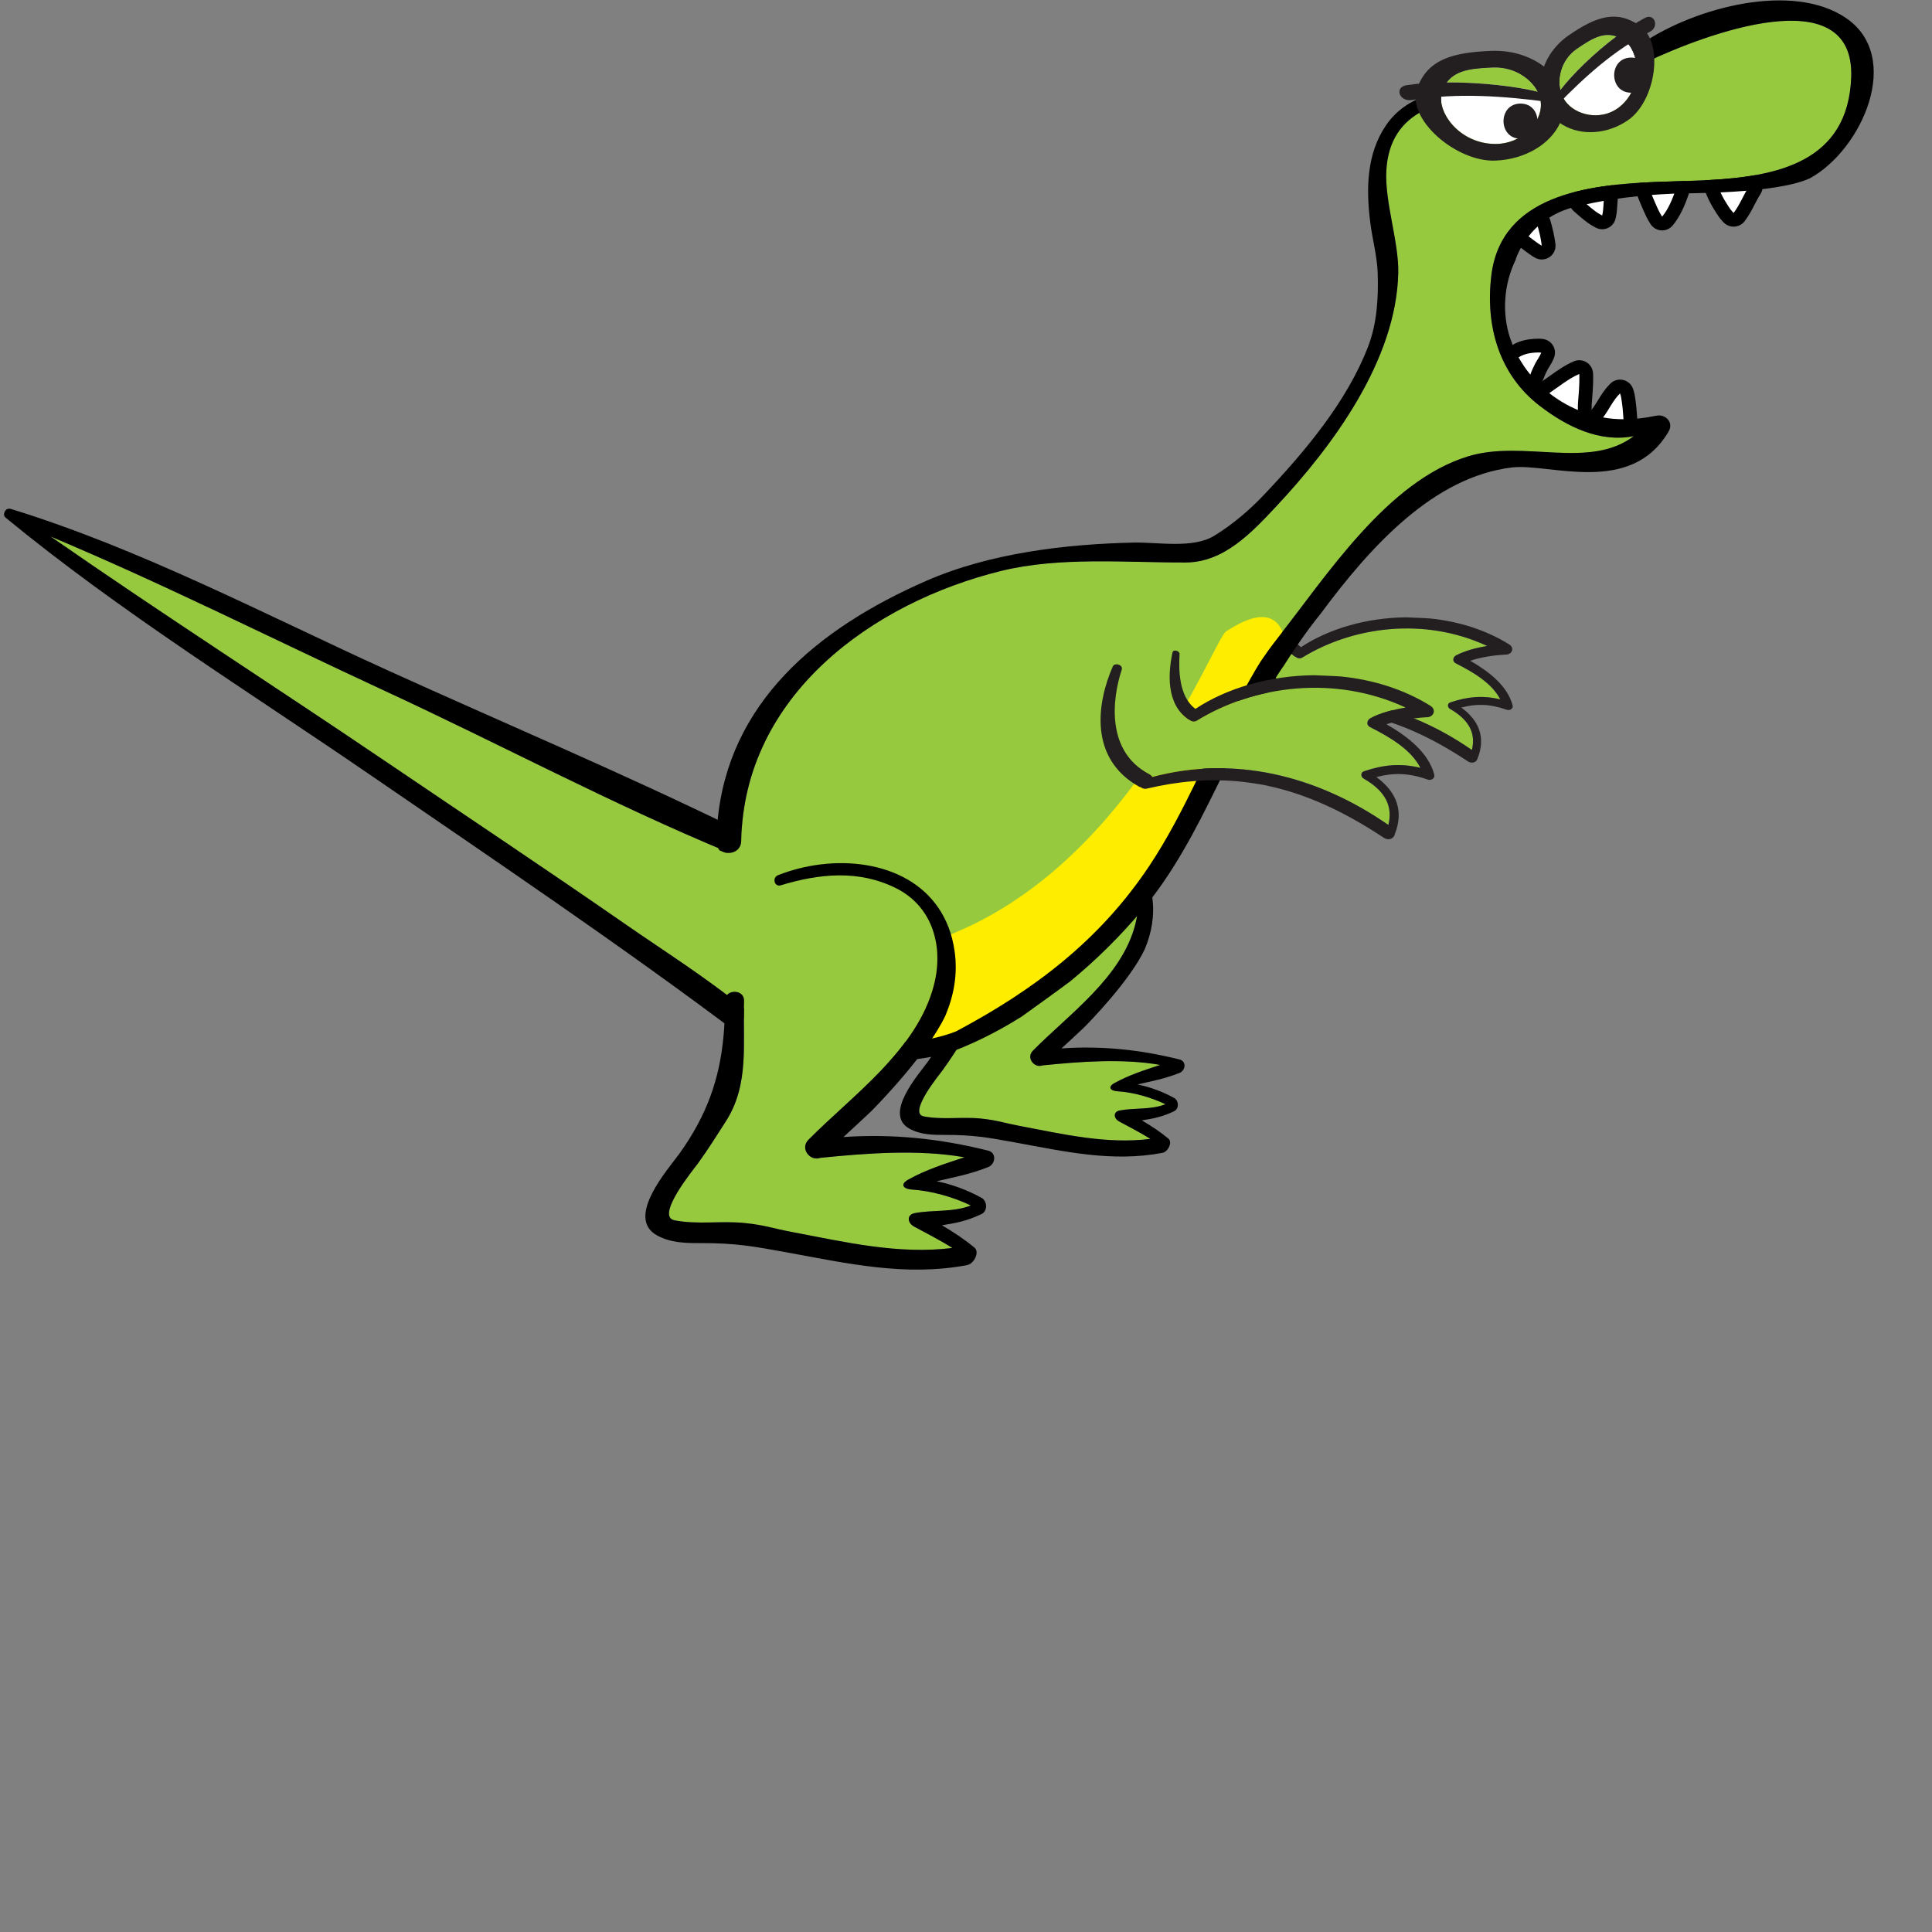 <svg version="1.1" x="3px" y="40px" width="240" height="240" xmlns="http://www.w3.org/2000/svg" xmlns:xlink="http://www.w3.org/1999/xlink">
  <rect width="100%" height="100%" fill="#808080" stroke="none"/>
  <!-- Exported by Scratch - http://scratch.mit.edu/ -->
  <g id="ID0.4247132698073983" transform="matrix(0.998, 0, 0, 0.998, 0.25, 0.05)">
    <g id="Back_Leg">
      <path id="Fill_5_" fill="#96C93D" d="M 141.820 136.094 C 141.658 141.216 142.457 146.003 139.645 150.377 C 138.565 152.064 137.498 153.765 136.319 155.385 C 135.923 155.928 131.227 161.626 133.577 162.085 C 136.307 162.616 139.145 162.116 141.908 162.404 C 144.343 162.660 145.117 163.015 147.520 163.472 C 153.785 164.660 160.116 166.155 166.498 165.357 C 165.013 164.416 163.314 163.553 161.964 162.824 C 161.146 162.383 161.071 161.409 162.037 161.228 C 164.251 160.816 166.600 161.155 168.688 160.320 C 166.579 159.309 163.972 158.577 161.725 158.438 C 160.674 158.375 160.258 157.825 161.262 157.261 C 163.394 156.066 165.655 155.366 167.931 154.611 C 162.454 153.647 156.257 154.132 150.812 154.683 C 149.668 155.115 148.398 153.594 149.434 152.544 C 154.751 147.166 162.334 141.898 164.313 134.183 C 165.458 129.724 164.245 124.923 159.788 122.710 C 155.393 120.527 150.722 120.999 146.168 122.384 C 145.888 122.469 145.677 122.373 145.550 122.207 C 144.440 123.532 141.066 128.116 140.924 135.021 C 141.414 135.104 141.841 135.458 141.820 136.094 L 141.820 136.094 L 141.820 136.094 L 141.820 136.094 Z " transform="matrix(0.857, 0, 0, 0.857, 0.25, 0)"/>
      <path id="Outline_7_" d="M 139.491 138.739 C 139.467 139.214 139.430 139.679 139.389 140.138 L 139.389 140.153 L 139.388 140.153 C 138.926 145.335 137.401 149.632 134.186 154.132 C 132.910 155.917 127.639 161.763 131.524 163.882 C 133.140 164.763 134.925 164.786 136.731 164.780 C 140.738 164.769 142.907 165.151 146.859 165.875 C 154.020 167.184 160.965 168.771 168.250 167.384 C 169.057 167.230 169.756 165.852 169.120 165.320 C 167.941 164.334 166.617 163.468 165.261 162.667 C 166.882 162.406 168.161 162.190 169.942 161.343 C 170.704 160.980 170.640 159.788 169.942 159.407 C 168.231 158.476 166.476 157.825 164.630 157.452 C 166.779 156.943 168.471 156.666 170.732 155.776 C 171.602 155.435 171.789 154.087 170.732 153.822 C 164.998 152.389 159.424 151.816 153.589 152.215 C 154.654 151.236 155.771 150.212 156.888 149.151 C 157.621 148.413 163.528 142.389 165.692 137.788 C 166.677 135.429 167.141 132.921 166.771 130.247 C 165.633 122.006 158.122 119.022 150.886 119.911 C 149.158 120.123 147.446 120.553 145.840 121.188 C 145.372 121.374 145.321 121.910 145.551 122.209 C 145.678 122.375 145.889 122.471 146.169 122.386 C 150.723 121.001 155.395 120.530 159.789 122.712 C 164.246 124.925 165.459 129.726 164.314 134.185 C 162.335 141.900 154.752 147.168 149.435 152.546 C 148.399 153.596 149.669 155.116 150.813 154.685 C 156.258 154.133 162.456 153.649 167.932 154.613 C 165.656 155.369 163.395 156.068 161.263 157.263 C 160.259 157.826 160.675 158.376 161.726 158.440 C 163.973 158.579 166.580 159.311 168.689 160.322 C 166.601 161.157 164.251 160.818 162.038 161.230 C 161.072 161.411 161.146 162.384 161.965 162.826 C 163.316 163.555 165.014 164.418 166.499 165.359 C 160.117 166.157 153.786 164.663 147.521 163.474 C 145.118 163.017 144.343 162.662 141.909 162.406 C 139.146 162.118 136.308 162.618 133.578 162.087 C 131.228 161.628 135.923 155.930 136.320 155.387 C 137.499 153.767 138.566 152.066 139.646 150.379 C 142.458 146.005 141.659 141.218 141.821 136.096 C 141.842 135.460 141.415 135.107 140.925 135.025 C 140.473 134.948 139.971 135.100 139.715 135.494 C 139.629 135.420 139.514 137.602 139.490 138.430 C 139.484 138.616 139.484 138.734 139.491 138.739 L 139.491 138.739 L 139.491 138.739 L 139.491 138.739 Z " transform="matrix(0.857, 0, 0, 0.857, 0.25, 0)"/>
    </g>
    <g id="Tail">
      <path id="Fill_4_" fill="#96C93D" d="M 107.778 146.653 C 112.551 135.039 105.215 123.738 105.215 123.738 L 105.215 123.738 C 88.233 116.702 71.993 108.008 55.310 100.288 C 39.205 92.834 23.163 84.742 6.758 77.861 C 22.901 89.084 39.493 99.738 55.763 110.761 C 67.234 118.532 78.777 126.218 90.162 134.115 C 96.022 138.181 102.245 142.090 107.778 146.653 L 107.778 146.653 L 107.778 146.653 L 107.778 146.653 L 107.778 146.653 Z " transform="matrix(0.857, 0, 0, 0.857, 0.25, 0)"/>
      <path id="Outline_6_" d="M 107.778 146.653 C 102.244 142.090 96.022 138.180 90.162 134.115 C 78.776 126.219 67.233 118.533 55.763 110.761 C 39.493 99.738 22.900 89.084 6.758 77.861 C 23.163 84.742 39.205 92.834 55.311 100.288 C 71.994 108.008 88.234 116.702 105.216 123.738 L 105.886 120.096 C 89.412 112.046 72.428 104.892 55.742 97.310 C 37.858 89.184 19.808 79.646 0.977 73.855 C 0.888 73.826 0.800 73.816 0.713 73.826 C 0.433 73.831 0.234 73.993 0.134 74.219 C -0.045 74.506 -0.074 74.877 0.231 75.128 C 16.913 88.846 35.584 100.405 53.364 112.612 C 70.835 124.603 89.791 137.381 106.829 150.216 L 107.778 146.653 L 107.778 146.653 L 107.778 146.653 L 107.778 146.653 Z " transform="matrix(0.857, 0, 0, 0.857, 0.25, 0)"/>
    </g>
    <g id="Back_Arm">
      <path id="Fill_1_" fill="#96C93D" d="M 178.890 88.887 C 177.572 92.876 176.961 99.472 182.379 102.307 C 182.590 102.419 182.724 102.552 182.820 102.692 C 193.161 99.935 203.815 102.366 213.193 108.871 C 213.761 106.533 212.895 104.555 210.019 102.905 C 209.600 102.664 209.623 102.112 210.040 101.971 C 212.501 101.132 214.720 100.891 217.313 101.523 C 216.132 99.200 213.410 97.577 210.875 96.297 C 210.253 95.985 210.472 95.342 210.901 95.127 C 212.213 94.455 213.798 94.028 215.416 93.762 C 206.300 89.530 195.929 90.917 188.540 95.456 C 188.219 95.650 187.853 95.557 187.606 95.355 C 187.555 95.329 187.503 95.318 187.448 95.278 C 184.524 93.265 184.886 89.178 185.423 86.669 C 182.413 81.686 178.147 88.197 178.146 88.201 C 178.546 88.160 179.032 88.461 178.890 88.887 L 178.890 88.887 L 178.890 88.887 L 178.890 88.887 Z " transform="matrix(0.857, 0, 0, 0.857, 0.25, 0)"/>
      <path id="Outline_3_" fill="#231F20" d="M 177.737 88.484 C 175.694 93.176 174.643 100.301 181.105 103.936 C 181.185 103.986 181.271 103.998 181.356 104.028 C 181.551 104.180 181.826 104.272 182.111 104.202 C 186.250 103.228 190.105 102.923 193.838 103.261 C 193.838 103.261 196.275 103.496 197.778 103.860 C 202.735 104.933 207.553 107.168 212.574 110.499 C 213.310 110.984 213.983 110.559 214.043 109.996 C 214.056 109.976 214.071 109.974 214.081 109.947 C 215.128 107.165 214.374 104.689 211.659 102.707 C 213.790 102.152 215.739 102.141 218.221 103.018 C 218.755 103.207 219.232 102.839 219.112 102.384 C 218.361 99.580 215.755 97.519 212.957 95.911 C 214.549 95.379 216.343 95.114 218.086 95.014 C 218.948 95.067 219.502 94.088 218.580 93.514 C 215.125 91.375 211.172 90.185 207.163 89.772 C 206.761 89.728 203.652 89.605 203.652 89.605 C 197.972 89.657 192.459 91.230 188.376 93.935 C 186.219 92.359 186.220 88.866 186.331 86.877 C 186.332 86.813 186.316 86.758 186.293 86.708 C 186.127 86.401 185.504 86.304 185.427 86.667 C 184.884 89.173 184.527 93.262 187.452 95.278 C 187.509 95.317 187.560 95.330 187.611 95.355 C 187.857 95.554 188.223 95.646 188.544 95.455 C 195.932 90.917 206.304 89.527 215.421 93.762 C 213.806 94.029 212.219 94.451 210.905 95.127 C 210.478 95.341 210.261 95.985 210.880 96.296 C 213.417 97.576 216.140 99.198 217.320 101.524 C 214.734 100.893 212.509 101.134 210.047 101.971 C 209.630 102.112 209.603 102.662 210.025 102.905 C 212.902 104.556 213.768 106.533 213.199 108.870 C 203.814 102.364 193.169 99.933 182.826 102.691 C 182.729 102.550 182.597 102.419 182.386 102.307 C 176.969 99.472 177.572 92.875 178.896 88.887 C 179.039 88.463 178.552 88.162 178.158 88.209 L 178.158 88.209 C 177.974 88.226 177.817 88.306 177.737 88.484 L 177.737 88.484 L 177.737 88.484 L 177.737 88.484 Z " transform="matrix(0.857, 0, 0, 0.857, 0.25, 0)"/>
    </g>
    <g id="Teeth">
      <g id="Tooth_6_">
        <path id="ID0.17694995738565922" fill="#FFFFFF" d="M 251.208 31.871 C 250.938 31.871 250.679 31.762 250.489 31.567 L 251.208 30.871 L 250.454 31.531 C 249.949 31.006 249.616 30.468 249.323 29.992 L 249.210 29.810 C 248.816 29.176 248.462 28.485 248.154 27.754 C 248.027 27.452 248.056 27.108 248.231 26.831 C 248.407 26.555 248.706 26.381 249.033 26.368 C 250.607 26.301 252.008 26.201 253.316 26.064 C 253.351 26.061 253.386 26.059 253.420 26.059 C 253.766 26.059 254.090 26.238 254.274 26.537 C 254.475 26.866 254.469 27.282 254.258 27.605 C 253.946 28.085 253.673 28.610 253.386 29.166 C 252.981 29.948 252.562 30.757 251.997 31.484 C 251.820 31.713 251.552 31.854 251.262 31.870 C 251.245 31.871 251.227 31.871 251.208 31.871 L 251.208 31.871 L 251.208 31.871 L 251.208 31.871 L 251.208 31.871 Z " transform="matrix(0.857, 0, 0, 0.857, 0.25, 0)"/>
        <path id="ID0.7231707707978785" d="M 253.421 27.059 C 252.625 28.281 252.095 29.727 251.208 30.871 C 251.178 30.840 251.146 30.809 251.114 30.776 C 250.694 30.338 250.379 29.795 250.058 29.281 C 249.682 28.676 249.355 28.031 249.076 27.367 C 250.541 27.305 251.989 27.209 253.421 27.059 M 253.421 25.059 C 253.352 25.059 253.282 25.062 253.212 25.070 C 251.925 25.205 250.544 25.303 248.991 25.370 C 248.337 25.398 247.737 25.744 247.387 26.297 C 247.037 26.850 246.979 27.540 247.233 28.143 C 247.561 28.922 247.940 29.660 248.360 30.337 L 248.473 30.519 C 248.792 31.036 249.155 31.622 249.670 32.160 L 249.747 32.239 C 250.126 32.630 250.657 32.860 251.200 32.860 C 251.235 32.860 251.270 32.859 251.306 32.857 C 251.884 32.825 252.433 32.555 252.788 32.097 C 253.407 31.297 253.848 30.448 254.273 29.626 C 254.549 29.093 254.810 28.589 255.095 28.151 C 255.516 27.505 255.528 26.673 255.125 26.015 C 254.761 25.417 254.112 25.059 253.421 25.059 L 253.421 25.059 L 253.421 27.059 L 253.421 27.059 L 253.421 27.059 Z " transform="matrix(0.857, 0, 0, 0.857, 0.25, 0)"/>
      </g>
      <g id="Tooth_5_">
        <path id="ID0.3461822741664946" fill="#FFFFFF" d="M 223.347 36.627 C 223.181 36.627 223.014 36.585 222.863 36.502 C 222.401 36.247 221.999 35.944 221.609 35.652 L 220.582 34.881 C 220.363 34.719 220.220 34.475 220.186 34.206 C 220.151 33.936 220.227 33.664 220.397 33.452 C 220.869 32.864 221.412 32.296 222.009 31.764 C 222.195 31.599 222.432 31.512 222.673 31.512 C 222.767 31.512 222.861 31.525 222.952 31.552 C 223.282 31.648 223.540 31.907 223.635 32.238 C 223.906 33.191 224.202 34.326 224.341 35.511 C 224.385 35.883 224.216 36.248 223.904 36.457 C 223.735 36.570 223.541 36.627 223.347 36.627 L 223.347 36.627 L 223.347 36.627 L 223.347 36.627 L 223.347 36.627 Z " transform="matrix(0.857, 0, 0, 0.857, 0.25, 0)"/>
        <path id="ID0.6845668721944094" d="M 222.672 32.512 C 222.965 33.540 223.223 34.565 223.347 35.627 C 222.916 35.389 222.521 35.086 222.128 34.792 C 221.812 34.557 221.494 34.313 221.176 34.077 C 221.626 33.516 222.129 32.994 222.672 32.512 M 222.672 30.512 C 222.189 30.512 221.714 30.687 221.344 31.017 C 220.704 31.585 220.122 32.194 219.615 32.827 C 219.275 33.251 219.122 33.796 219.192 34.336 C 219.262 34.876 219.549 35.363 219.987 35.687 C 220.154 35.811 220.320 35.937 220.487 36.062 L 220.934 36.398 L 221.007 36.454 C 221.404 36.752 221.856 37.090 222.377 37.379 C 222.680 37.546 223.013 37.629 223.346 37.629 C 223.736 37.629 224.124 37.515 224.460 37.290 C 225.082 36.872 225.419 36.142 225.332 35.397 C 225.186 34.141 224.877 32.958 224.595 31.966 C 224.407 31.304 223.891 30.786 223.231 30.593 C 223.047 30.538 222.858 30.512 222.672 30.512 L 222.672 30.512 L 222.672 32.512 L 222.672 32.512 L 222.672 32.512 Z " transform="matrix(0.857, 0, 0, 0.857, 0.25, 0)"/>
      </g>
      <g id="Tooth_4_">
        <path id="ID0.06560678733512759" fill="#FFFFFF" d="M 240.763 32.407 C 240.447 32.387 240.159 32.219 239.986 31.952 C 239.945 31.888 239.906 31.822 239.873 31.764 C 239.538 31.233 239.311 30.729 239.092 30.242 C 238.754 29.492 238.461 28.768 238.170 28.045 C 238.050 27.745 238.081 27.406 238.255 27.134 C 238.428 26.862 238.723 26.690 239.045 26.673 C 240.278 26.608 241.518 26.565 242.764 26.534 C 242.772 26.534 242.781 26.534 242.788 26.534 C 243.107 26.534 243.408 26.686 243.597 26.945 C 243.790 27.211 243.841 27.554 243.733 27.864 C 243.274 29.176 242.617 30.837 241.591 32.053 C 241.401 32.279 241.120 32.408 240.826 32.408 C 240.825 32.409 240.783 32.409 240.763 32.407 L 240.763 32.407 L 240.763 32.407 L 240.763 32.407 Z " transform="matrix(0.857, 0, 0, 0.857, 0.25, 0)"/>
        <path id="ID0.7078851307742298" d="M 242.787 27.534 C 242.305 28.914 241.697 30.374 240.825 31.409 C 240.771 31.326 240.724 31.240 240.689 31.183 C 240.412 30.745 240.197 30.263 239.984 29.790 C 239.671 29.093 239.382 28.382 239.096 27.671 C 240.320 27.607 241.551 27.564 242.787 27.534 M 242.787 25.534 C 242.770 25.534 242.755 25.534 242.738 25.534 C 241.366 25.568 240.140 25.614 238.991 25.674 C 238.346 25.708 237.758 26.051 237.410 26.595 C 237.063 27.139 237 27.818 237.241 28.417 C 237.553 29.193 237.838 29.893 238.160 30.610 C 238.402 31.147 238.655 31.708 239 32.253 C 239.049 32.337 239.096 32.417 239.146 32.494 C 239.490 33.026 240.066 33.364 240.699 33.404 C 240.741 33.406 240.783 33.408 240.825 33.408 C 241.413 33.408 241.973 33.149 242.354 32.697 C 243.484 31.356 244.188 29.586 244.674 28.194 C 244.891 27.574 244.789 26.887 244.403 26.357 C 244.026 25.839 243.426 25.534 242.787 25.534 L 242.787 25.534 L 242.787 27.534 L 242.787 27.534 L 242.787 27.534 Z " transform="matrix(0.857, 0, 0, 0.857, 0.25, 0)"/>
      </g>
      <g id="Tooth_3_">
        <path id="ID0.896744784899056" fill="#FFFFFF" d="M 232.119 32.238 C 231.971 32.238 231.821 32.205 231.683 32.138 C 231.606 32.100 231.531 32.058 231.472 32.024 C 230.814 31.682 230.262 31.233 229.777 30.837 C 229.395 30.522 229.029 30.198 228.665 29.875 C 228.393 29.634 228.269 29.262 228.349 28.906 C 228.428 28.551 228.692 28.265 229.040 28.162 C 229.978 27.886 230.990 27.651 232.227 27.422 C 232.288 27.411 232.348 27.405 232.409 27.405 C 232.659 27.405 232.902 27.499 233.089 27.672 C 233.321 27.887 233.438 28.199 233.403 28.513 C 233.365 28.863 233.343 29.221 233.323 29.568 C 233.280 30.271 233.240 30.936 233.085 31.502 C 233.006 31.788 232.805 32.025 232.534 32.148 C 232.401 32.208 232.260 32.238 232.119 32.238 L 232.119 32.238 L 232.119 32.238 L 232.119 32.238 L 232.119 32.238 Z " transform="matrix(0.857, 0, 0, 0.857, 0.25, 0)"/>
        <path id="ID0.10462514078244567" d="M 232.408 28.406 C 232.298 29.426 232.318 30.511 232.119 31.238 C 232.032 31.196 231.951 31.144 231.912 31.125 C 231.369 30.844 230.881 30.447 230.408 30.063 C 230.040 29.758 229.680 29.440 229.322 29.123 C 230.331 28.825 231.363 28.600 232.408 28.406 M 232.408 26.406 C 232.287 26.406 232.165 26.417 232.044 26.439 C 230.773 26.674 229.730 26.917 228.758 27.203 C 228.060 27.408 227.529 27.976 227.370 28.686 C 227.211 29.396 227.452 30.136 227.996 30.618 C 228.375 30.953 228.750 31.285 229.133 31.602 C 229.669 32.039 230.263 32.521 230.992 32.899 C 231.049 32.933 231.147 32.988 231.249 33.037 C 231.523 33.170 231.821 33.236 232.119 33.236 C 232.401 33.236 232.683 33.176 232.946 33.057 C 233.487 32.811 233.890 32.338 234.048 31.765 C 234.231 31.098 234.277 30.351 234.320 29.627 C 234.341 29.295 234.360 28.953 234.396 28.619 C 234.464 27.991 234.231 27.367 233.768 26.937 C 233.396 26.594 232.908 26.406 232.408 26.406 L 232.408 26.406 L 232.408 28.406 L 232.408 28.406 L 232.408 28.406 Z " transform="matrix(0.857, 0, 0, 0.857, 0.25, 0)"/>
      </g>
      <g id="Tooth_2_">
        <path id="ID0.4969696132466197" fill="#FFFFFF" d="M 235.204 61.842 C 234.113 61.829 233.058 61.733 232.071 61.556 C 231.726 61.494 231.439 61.256 231.314 60.930 C 231.189 60.604 231.244 60.235 231.459 59.958 C 231.768 59.561 232.043 59.110 232.335 58.634 C 232.801 57.872 233.283 57.084 233.962 56.420 C 234.154 56.208 234.430 56.085 234.714 56.085 C 234.764 56.085 234.815 56.089 234.865 56.097 C 235.221 56.153 235.526 56.390 235.652 56.729 C 235.835 57.221 235.902 57.722 235.962 58.163 L 236.004 58.467 C 236.080 58.980 236.118 59.501 236.155 60.022 C 236.173 60.266 236.189 60.510 236.212 60.753 C 236.237 61.035 236.143 61.314 235.950 61.522 C 235.761 61.727 235.494 61.843 235.216 61.843 C 235.216 61.842 235.208 61.842 235.204 61.842 L 235.204 61.842 L 235.204 61.842 L 235.204 61.842 Z " transform="matrix(0.857, 0, 0, 0.857, 0.25, 0)"/>
        <path id="ID0.03902015741914511" d="M 234.715 57.076 C 234.897 57.564 234.939 58.103 235.015 58.613 C 235.123 59.345 235.149 60.097 235.216 60.842 C 234.196 60.830 233.205 60.743 232.248 60.571 C 233.105 59.468 233.680 58.083 234.683 57.113 C 234.697 57.100 234.703 57.090 234.715 57.076 M 234.715 55.076 C 234.148 55.076 233.602 55.317 233.219 55.749 C 232.463 56.507 231.944 57.357 231.482 58.111 C 231.206 58.563 230.945 58.990 230.670 59.343 C 230.240 59.895 230.131 60.633 230.382 61.286 C 230.632 61.940 231.206 62.415 231.896 62.539 C 232.938 62.726 234.047 62.828 235.194 62.841 C 235.202 62.841 235.210 62.841 235.217 62.841 C 235.775 62.841 236.307 62.608 236.686 62.198 C 237.070 61.782 237.260 61.224 237.209 60.660 C 237.188 60.423 237.170 60.185 237.153 59.948 C 237.116 59.424 237.077 58.881 236.994 58.319 L 236.953 58.027 C 236.891 57.558 236.812 56.974 236.590 56.377 C 236.344 55.713 235.764 55.230 235.067 55.106 C 234.948 55.086 234.831 55.076 234.715 55.076 L 234.715 55.076 L 234.715 57.076 L 234.715 57.076 L 234.715 57.076 Z " transform="matrix(0.857, 0, 0, 0.857, 0.25, 0)"/>
      </g>
      <g id="Tooth_1_">
        <path id="ID0.8049523672088981" fill="#FFFFFF" d="M 221.685 55.352 C 221.388 55.352 221.103 55.220 220.911 54.985 C 220.232 54.155 219.626 53.265 219.108 52.340 C 218.856 51.889 218.989 51.319 219.416 51.027 C 220.037 50.601 220.805 50.332 221.763 50.205 C 222.116 50.157 222.496 50.135 222.959 50.135 C 223.088 50.135 223.214 50.148 223.341 50.162 C 223.641 50.197 223.929 50.368 224.090 50.622 C 224.251 50.877 224.310 51.193 224.213 51.479 C 224.063 51.926 223.782 52.374 223.557 52.732 C 223.463 52.881 223.375 53.017 223.318 53.130 C 223.004 53.739 222.786 54.230 222.631 54.676 C 222.513 55.019 222.219 55.271 221.861 55.335 C 221.802 55.347 221.743 55.352 221.685 55.352 L 221.685 55.352 L 221.685 55.352 L 221.685 55.352 L 221.685 55.352 Z " transform="matrix(0.857, 0, 0, 0.857, 0.25, 0)"/>
        <path id="ID0.9668038636445999" d="M 222.958 51.135 C 223.062 51.135 223.162 51.149 223.265 51.160 C 223.091 51.676 222.623 52.292 222.427 52.674 C 222.152 53.207 221.884 53.774 221.685 54.352 C 221.039 53.563 220.469 52.725 219.981 51.852 C 220.544 51.465 221.222 51.286 221.893 51.197 C 222.246 51.148 222.603 51.135 222.958 51.135 M 222.958 49.135 C 222.449 49.135 222.025 49.160 221.624 49.215 C 220.513 49.362 219.603 49.686 218.849 50.203 C 217.996 50.788 217.731 51.926 218.236 52.828 C 218.782 53.805 219.422 54.744 220.137 55.619 C 220.521 56.088 221.091 56.352 221.685 56.352 C 221.802 56.352 221.919 56.342 222.037 56.321 C 222.751 56.194 223.340 55.689 223.576 55.004 C 223.714 54.605 223.914 54.156 224.205 53.593 C 224.254 53.497 224.327 53.387 224.403 53.266 C 224.656 52.862 224.972 52.360 225.161 51.800 C 225.353 51.228 225.277 50.599 224.954 50.089 C 224.630 49.579 224.093 49.243 223.493 49.174 C 223.290 49.149 223.126 49.135 222.958 49.135 L 222.958 49.135 L 222.958 51.135 L 222.958 51.135 L 222.958 51.135 Z " transform="matrix(0.857, 0, 0, 0.857, 0.25, 0)"/>
      </g>
      <g id="Tooth">
        <path id="ID0.2617056421004236" fill="#FFFFFF" d="M 228.593 60.486 C 228.462 60.486 228.331 60.461 228.207 60.409 C 226.635 59.752 225.157 58.882 223.815 57.822 C 223.564 57.624 223.423 57.318 223.436 56.998 C 223.449 56.678 223.613 56.384 223.878 56.206 C 224.256 55.953 224.636 55.681 225.019 55.406 C 226.087 54.640 227.193 53.849 228.404 53.338 C 228.529 53.285 228.661 53.259 228.793 53.259 C 228.981 53.259 229.168 53.312 229.331 53.416 C 229.609 53.593 229.781 53.896 229.792 54.225 L 229.809 54.587 C 229.822 55.224 229.789 55.856 229.757 56.468 C 229.736 56.889 229.706 57.251 229.674 57.614 C 229.618 58.255 229.567 58.860 229.592 59.441 C 229.607 59.783 229.446 60.109 229.165 60.305 C 228.995 60.425 228.795 60.486 228.593 60.486 L 228.593 60.486 L 228.593 60.486 L 228.593 60.486 L 228.593 60.486 Z " transform="matrix(0.857, 0, 0, 0.857, 0.25, 0)"/>
        <path id="ID0.046727840323001146" d="M 228.793 54.260 C 228.797 54.375 228.807 54.490 228.809 54.606 C 228.822 55.233 228.788 55.862 228.755 56.488 C 228.708 57.466 228.549 58.493 228.593 59.487 C 227.073 58.852 225.682 58.022 224.436 57.038 C 225.838 56.098 227.264 54.905 228.793 54.260 M 228.793 52.260 C 228.529 52.260 228.265 52.312 228.016 52.417 C 226.703 52.972 225.551 53.796 224.437 54.594 C 224.063 54.863 223.692 55.128 223.323 55.376 C 222.792 55.732 222.463 56.320 222.438 56.959 C 222.413 57.598 222.695 58.210 223.197 58.606 C 224.610 59.723 226.166 60.639 227.823 61.332 C 228.070 61.436 228.333 61.486 228.594 61.486 C 228.997 61.486 229.398 61.364 229.740 61.126 C 230.301 60.734 230.623 60.082 230.593 59.398 C 230.571 58.883 230.620 58.310 230.672 57.702 C 230.705 57.325 230.737 56.951 230.755 56.583 L 230.758 56.521 C 230.790 55.892 230.824 55.241 230.811 54.565 C 230.809 54.480 230.804 54.388 230.799 54.297 L 230.794 54.192 C 230.772 53.534 230.427 52.929 229.872 52.575 C 229.544 52.366 229.169 52.260 228.793 52.260 L 228.793 52.260 L 228.793 54.260 L 228.793 54.260 L 228.793 54.260 Z " transform="matrix(0.857, 0, 0, 0.857, 0.25, 0)"/>
      </g>
    </g>
    <g id="Body">
      <path id="Fill_3_" fill="#96C93D" d="M 238.723 8.866 C 238.723 8.866 227.088 12.059 222.797 12.309 C 218.506 12.559 210.135 13.463 206.070 16.053 C 203.068 17.600 200.992 20.301 200.768 24.781 C 200.539 29.376 202.598 35.069 202.500 39.586 C 202.222 52.230 193.029 64.689 184.730 73.542 C 181.148 77.365 177.136 81.620 171.637 81.638 C 162.920 81.665 153.317 80.773 144.816 82.866 C 126.757 87.309 108.766 100.008 107.179 119.972 L 103.922 122.644 C 103.922 122.644 100.765 158.386 137.468 151.265 L 138.406 149.673 C 149.528 143.745 159.089 136.585 166.325 125.734 C 168.955 121.790 171.100 117.599 173.169 113.374 C 173.242 113.229 174.138 111.476 175.373 109.097 L 178.987 102.242 C 180.399 99.616 181.724 97.233 182.513 96.013 C 183.218 94.968 183.953 93.939 184.739 92.937 C 192.184 83.439 200.900 69.839 212.622 66.232 C 220.687 63.748 230.198 68.209 236.706 63.294 C 231.764 64.266 227.018 61.930 223.091 58.928 C 217.118 54.362 215.155 47.293 216.006 40.041 C 217.390 28.227 230.041 26.780 239.923 26.371 C 242.117 26.280 244.522 26.243 246.972 26.126 C 247.149 26.086 247.331 26.077 247.510 26.100 C 257.405 25.575 267.864 23.563 268.288 11.129 C 268.779 -3.322 246.880 5.004 238.723 8.866 L 238.723 8.866 L 238.723 8.866 L 238.723 8.866 Z " transform="matrix(0.857, 0, 0, 0.857, 0.25, 0)"/>
      <path id="Belly" fill="#FFED00" d="M 131.838 152.202 C 131.838 152.202 112.338 146.308 138.338 135.308 C 164.338 124.308 175.670 92.809 177.504 91.642 C 179.338 90.475 184.813 86.975 186.075 92.975 C 186.075 92.975 176.004 112.642 174.671 115.142 C 173.338 117.642 162.338 135.474 156.838 139.308 C 151.338 143.142 141.172 151.762 131.838 152.202 L 131.838 152.202 L 131.838 152.202 L 131.838 152.202 Z " transform="matrix(0.857, 0, 0, 0.857, 0.25, 0)"/>
      <path id="Outline_5_" d="M 267.451 2.502 C 259.753 -2.644 245.879 0.938 238.062 6.141 C 236.336 7.206 225.839 10.726 219.005 10.643 C 212.171 10.560 206.563 13.828 206.563 13.828 C 204.277 14.627 202.234 15.951 200.766 18.078 C 197.857 22.294 197.820 27.474 198.453 32.376 C 198.765 34.783 199.432 37.158 199.515 39.586 C 199.638 43.194 199.411 46.901 198.144 50.220 C 195.068 58.273 188.905 65.568 182.998 71.808 C 180.860 74.064 178.443 76.111 175.801 77.742 C 172.675 79.669 167.605 78.667 164.044 78.747 C 154.335 78.967 143.267 80.228 133.932 84.310 C 118.100 91.234 105.116 102.043 103.612 119.449 C 103.230 121.818 103.506 122.935 103.923 123.455 C 104.127 123.538 104.328 123.628 104.533 123.710 C 104.554 123.719 104.575 123.729 104.597 123.732 C 104.785 123.806 104.971 123.835 105.149 123.829 C 106.077 123.866 107.046 123.290 107.071 122.092 C 107.505 100.904 126.127 87.465 144.817 82.866 C 153.318 80.773 162.921 81.666 171.638 81.638 C 177.137 81.620 181.149 77.366 184.731 73.542 C 193.030 64.688 202.222 52.230 202.501 39.586 C 202.599 35.069 200.539 29.376 200.769 24.781 C 200.993 20.302 203.069 17.600 206.071 16.053 C 210.135 13.463 218.507 12.559 222.798 12.309 C 227.089 12.059 238.724 8.866 238.724 8.866 C 246.881 5.004 268.781 -3.322 268.290 11.125 C 267.865 23.559 257.406 25.570 247.512 26.096 C 247.333 26.074 247.151 26.082 246.974 26.122 C 244.524 26.239 242.120 26.276 239.925 26.367 C 230.043 26.776 217.392 28.222 216.008 40.037 C 215.157 47.289 217.120 54.357 223.093 58.924 C 227.020 61.926 231.766 64.262 236.708 63.290 C 230.200 68.205 220.689 63.744 212.624 66.228 C 200.902 69.835 192.186 83.435 184.741 92.933 C 183.956 93.935 183.220 94.964 182.515 96.009 C 181.726 97.230 180.401 99.613 178.989 102.238 L 175.375 109.093 C 174.140 111.472 173.244 113.226 173.171 113.370 C 171.103 117.596 168.957 121.786 166.327 125.730 C 159.066 136.619 149.464 143.792 138.292 149.732 C 138.292 149.732 134.006 151.557 129.090 151.224 C 124.174 150.891 125.340 154.225 128.590 154.141 C 131.840 154.057 136.469 153.124 136.469 153.124 C 140.407 151.754 144.216 149.857 147.826 147.579 C 148.421 147.152 153.299 143.656 154.857 142.475 C 158.695 139.323 162.215 135.817 165.280 132.164 C 169.886 126.674 173.074 120.450 176.166 114.167 C 176.230 114.033 176.454 113.572 176.808 112.863 C 177.073 112.323 177.338 111.782 177.604 111.242 C 177.612 111.241 177.620 111.241 177.626 111.240 C 177.829 110.844 178.053 110.407 178.291 109.950 C 178.479 109.588 178.673 109.215 178.882 108.818 L 183.034 101.313 C 183.606 100.331 184.200 99.335 184.810 98.341 C 184.778 98.353 184.746 98.364 184.713 98.375 C 184.942 98.026 185.154 97.674 185.394 97.330 C 185.548 97.105 185.712 96.870 185.870 96.642 C 187.115 94.680 188.410 92.771 189.709 91.033 C 190.209 90.363 190.710 89.714 191.209 89.104 C 191.209 89.104 191.212 89.103 191.213 89.103 C 198.576 79.149 207.707 69.196 219.019 67.836 C 224.439 67.186 236.285 72.025 241.770 62.606 C 242.557 61.252 241.275 60.090 240.070 60.307 C 239.954 60.320 239.827 60.340 239.686 60.371 C 239.387 60.438 239.093 60.486 238.799 60.536 L 238.799 60.542 C 238.753 60.549 238.711 60.553 238.665 60.560 C 238.357 60.610 238.051 60.650 237.746 60.685 C 222.442 62.596 219.012 49.761 219.012 49.761 L 219.021 49.759 C 218.945 49.571 218.862 49.384 218.796 49.193 C 217.508 45.441 217.836 41.175 219.570 37.643 L 219.558 37.623 C 219.558 37.623 221.338 31.616 228.255 29.960 C 235.172 28.304 241.152 28.136 242.787 28.054 C 244.255 27.980 257.171 28.148 262.260 25.853 C 269.834 21.738 275.927 8.167 267.451 2.502 L 267.451 2.502 L 267.451 2.502 L 267.451 2.502 Z " transform="matrix(0.857, 0, 0, 0.857, 0.25, 0)"/>
    </g>
    <g id="L_Eye">
      <path id="White" fill="#FFFFFF" d="M 223.219 15.014 C 223.208 14.757 223.163 14.503 223.104 14.251 C 222.513 11.756 219.628 9.612 216.245 9.750 C 212.521 9.904 210.295 10.249 209.027 12.754 C 208.972 12.862 208.938 12.980 208.898 13.094 C 207.842 16.050 211.353 20.900 216.701 20.849 C 220.430 20.814 223.332 17.818 223.219 15.014 L 223.219 15.014 L 223.219 15.014 L 223.219 15.014 Z " transform="matrix(0.857, 0, 0, 0.857, 0.25, 0)"/>
      <path id="Pupil" fill="#231F20" d="M 220.260 20.088 C 223.549 20.088 223.549 14.985 220.260 14.985 C 216.968 14.986 216.968 20.088 220.260 20.088 L 220.260 20.088 L 220.260 20.088 L 220.260 20.088 L 220.260 20.088 Z " transform="matrix(0.857, 0, 0, 0.857, 0.25, 0)"/>
      <g id="Eyelid">
        <path id="ID0.31918339990079403" fill="#96C93D" d="M 216.244 9.750 C 212.988 9.885 210.877 10.166 209.551 11.909 C 214.312 11.879 219.420 12.446 222.730 13.255 C 221.706 11.215 219.165 9.631 216.244 9.750 L 216.244 9.750 L 216.244 9.750 L 216.244 9.750 Z " transform="matrix(0.857, 0, 0, 0.857, 0.25, 0)"/>
        <path id="ID0.8650408904068172" fill="#231F20" d="M 224.662 13.829 C 224.127 13.628 223.470 13.435 222.729 13.255 C 219.419 12.445 214.311 11.879 209.550 11.909 C 207.480 11.922 205.476 12.046 203.719 12.315 C 201.892 12.594 202.653 14.766 204.476 14.471 C 211.235 13.375 217.905 13.911 224.436 14.764 C 225.278 14.875 224.662 13.829 224.662 13.829 L 224.662 13.829 L 224.662 13.829 L 224.662 13.829 Z " transform="matrix(0.857, 0, 0, 0.857, 0.25, 0)"/>
      </g>
      <path id="Outline" fill="#231F20" d="M 226.453 13.821 C 226.143 12.379 225.337 11.083 224.172 10.033 C 224.155 10.017 224.135 10.005 224.117 9.989 C 222.154 8.249 219.217 7.197 215.966 7.332 C 210.276 7.567 206.760 8.607 205.250 12.747 C 203.615 17.221 210.933 23.504 216.623 23.268 C 220.982 23.088 224.612 20.839 225.996 17.820 C 226.419 16.897 226.640 15.905 226.598 14.875 C 226.583 14.515 226.526 14.165 226.453 13.821 L 226.453 13.821 L 226.453 13.821 L 226.453 13.821 Z M 208.897 13.094 C 208.937 12.980 208.971 12.862 209.026 12.754 C 210.294 10.249 212.520 9.904 216.244 9.750 C 219.628 9.612 222.513 11.756 223.103 14.251 C 223.163 14.503 223.207 14.757 223.218 15.014 C 223.331 17.819 220.429 20.815 216.699 20.850 C 211.353 20.900 207.842 16.050 208.897 13.094 L 208.897 13.094 L 208.897 13.094 L 208.897 13.094 Z " transform="matrix(0.857, 0, 0, 0.857, 0.25, 0)"/>
    </g>
    <g id="R_Eye">
      <path id="White_1_" fill="#FFFFFF" d="M 226.728 14.580 C 226.589 14.382 226.475 14.168 226.371 13.949 C 225.345 11.774 226.064 8.683 228.426 7.050 C 231.026 5.254 232.725 4.368 235.010 5.596 C 235.109 5.649 235.199 5.720 235.291 5.785 C 237.691 7.460 238.094 12.901 234.458 15.609 C 231.922 17.499 228.253 16.742 226.728 14.580 L 226.728 14.580 L 226.728 14.580 L 226.728 14.580 Z " transform="matrix(0.857, 0, 0, 0.857, 0.25, 0)"/>
      <path id="Pupil_1_" fill="#231F20" d="M 236.331 13.408 C 239.620 13.408 239.620 8.305 236.331 8.305 C 233.039 8.307 233.039 13.408 236.331 13.408 L 236.331 13.408 L 236.331 13.408 L 236.331 13.408 L 236.331 13.408 Z " transform="matrix(0.857, 0, 0, 0.857, 0.25, 0)"/>
      <g id="Eyelid_1_">
        <path id="ID0.5477729514241219" fill="#96C93D" d="M 228.425 7.050 C 230.697 5.479 232.283 4.606 234.172 5.232 C 230.943 7.654 227.823 10.703 226.054 13.010 C 225.578 10.954 226.388 8.460 228.425 7.050 L 228.425 7.050 L 228.425 7.050 L 228.425 7.050 Z " transform="matrix(0.857, 0, 0, 0.857, 0.25, 0)"/>
        <path id="ID0.14418168924748898" fill="#231F20" d="M 225.077 14.433 C 225.323 14.007 225.657 13.525 226.054 13.010 C 227.824 10.703 230.944 7.654 234.172 5.232 C 235.576 4.178 236.998 3.243 238.337 2.542 C 239.728 1.813 240.455 3.834 239.059 4.549 C 233.874 7.198 229.682 11.025 225.764 15.019 C 225.260 15.534 225.077 14.433 225.077 14.433 L 225.077 14.433 L 225.077 14.433 L 225.077 14.433 Z " transform="matrix(0.857, 0, 0, 0.857, 0.25, 0)"/>
      </g>
      <path id="Outline_1_" fill="#231F20" d="M 224.370 16.211 C 224.930 17.005 225.645 17.636 226.457 18.111 C 229.115 19.665 232.848 19.488 235.891 17.384 C 239.864 14.639 241.210 6.168 237.552 3.652 C 234.168 1.322 231.204 2.347 227.232 5.093 C 224.963 6.662 223.583 8.959 223.252 11.273 C 223.250 11.294 223.243 11.313 223.241 11.334 C 223.054 12.719 223.251 14.106 223.866 15.347 C 224.012 15.642 224.174 15.934 224.370 16.211 L 224.370 16.211 L 224.370 16.211 L 224.370 16.211 Z M 234.457 15.610 C 231.922 17.499 228.253 16.742 226.728 14.580 C 226.589 14.382 226.475 14.168 226.371 13.949 C 225.345 11.774 226.064 8.683 228.426 7.050 C 231.026 5.254 232.725 4.368 235.010 5.596 C 235.109 5.649 235.199 5.720 235.291 5.785 C 237.690 7.461 238.093 12.902 234.457 15.610 L 234.457 15.610 L 234.457 15.610 L 234.457 15.610 Z " transform="matrix(0.857, 0, 0, 0.857, 0.25, 0)"/>
    </g>
    <g id="Front_Arm">
      <path id="Fill" fill="#96C93D" d="M 162.332 97.197 C 160.845 101.702 160.157 109.147 166.276 112.347 C 166.509 112.470 166.665 112.624 166.777 112.785 C 178.452 109.674 190.466 112.416 201.057 119.758 C 201.700 117.121 200.719 114.886 197.473 113.025 C 196.998 112.750 197.029 112.128 197.497 111.967 C 200.276 111.022 202.784 110.750 205.707 111.460 C 204.370 108.836 201.304 107.008 198.435 105.564 C 197.744 105.212 197.986 104.485 198.463 104.241 C 199.943 103.482 201.738 103.003 203.560 102.704 C 193.268 97.923 181.558 99.489 173.219 104.613 C 172.863 104.835 172.445 104.725 172.165 104.503 C 172.109 104.473 172.051 104.461 171.989 104.417 C 168.686 102.140 169.095 97.529 169.699 94.696 C 166.310 89.075 161.490 96.425 161.490 96.425 C 161.943 96.379 162.492 96.719 162.332 97.197 L 162.332 97.197 L 162.332 97.197 L 162.332 97.197 Z " transform="matrix(0.857, 0, 0, 0.857, 0.25, 0)"/>
      <path id="Outline_2_" fill="#231F20" d="M 161.035 96.744 C 158.727 102.041 157.542 110.078 164.833 114.187 C 164.927 114.243 165.019 114.255 165.118 114.290 C 165.337 114.461 165.645 114.563 165.972 114.485 C 170.641 113.382 174.999 113.046 179.208 113.424 C 179.208 113.424 181.958 113.691 183.652 114.098 C 189.249 115.309 194.685 117.832 200.356 121.593 C 201.187 122.146 201.945 121.657 202.015 121.031 C 202.025 121.010 202.042 121 202.051 120.972 C 203.239 117.829 202.385 115.034 199.322 112.802 C 201.728 112.178 203.929 112.162 206.729 113.156 C 207.333 113.370 207.868 112.956 207.733 112.440 C 206.883 109.274 203.944 106.947 200.787 105.134 C 202.584 104.534 204.610 104.238 206.575 104.118 C 207.552 104.179 208.179 103.073 207.135 102.426 C 203.236 100.011 198.778 98.667 194.246 98.200 C 193.794 98.149 190.288 98.012 190.288 98.012 C 183.875 98.070 177.654 99.845 173.044 102.899 C 170.612 101.120 170.608 97.180 170.740 94.934 C 170.742 94.864 170.722 94.803 170.691 94.742 C 170.503 94.399 169.803 94.286 169.712 94.700 C 169.107 97.528 168.701 102.144 172.004 104.422 C 172.066 104.466 172.126 104.478 172.181 104.509 C 172.460 104.733 172.870 104.840 173.234 104.619 C 181.569 99.495 193.279 97.927 203.573 102.708 C 201.752 103.005 199.962 103.486 198.479 104.247 C 197.999 104.491 197.755 105.219 198.449 105.569 C 201.318 107.013 204.387 108.841 205.721 111.466 C 202.797 110.754 200.290 111.027 197.510 111.971 C 197.043 112.129 197.011 112.751 197.488 113.029 C 200.729 114.888 201.711 117.119 201.070 119.761 C 190.478 112.418 178.458 109.674 166.788 112.788 C 166.676 112.629 166.522 112.477 166.288 112.349 C 160.172 109.148 160.855 101.705 162.343 97.200 C 162.503 96.722 161.954 96.381 161.510 96.432 L 161.510 96.432 C 161.301 96.453 161.121 96.543 161.035 96.744 L 161.035 96.744 L 161.035 96.744 L 161.035 96.744 Z " transform="matrix(0.857, 0, 0, 0.857, 0.25, 0)"/>
    </g>
    <g id="Front_Leg">
      <path id="Fill_2_" fill="#96C93D" d="M 107.493 145.328 C 107.295 151.607 108.274 157.474 104.828 162.836 C 103.503 164.904 102.195 166.989 100.750 168.975 C 100.265 169.641 94.509 176.625 97.390 177.188 C 100.737 177.839 104.215 177.227 107.602 177.580 C 110.585 177.893 111.536 178.330 114.481 178.890 C 122.161 180.347 129.920 182.179 137.744 181.201 C 135.924 180.048 133.842 178.990 132.185 178.096 C 131.183 177.555 131.091 176.362 132.276 176.141 C 134.989 175.635 137.870 176.051 140.429 175.028 C 137.843 173.789 134.648 172.891 131.893 172.721 C 130.605 172.643 130.095 171.969 131.327 171.278 C 133.939 169.813 136.711 168.956 139.501 168.030 C 132.788 166.848 125.191 167.442 118.517 168.118 C 117.116 168.647 115.558 166.784 116.829 165.497 C 123.347 158.905 132.641 152.446 135.067 142.989 C 136.469 137.524 134.983 131.639 129.520 128.927 C 124.132 126.251 118.406 126.829 112.824 128.527 C 112.481 128.631 112.222 128.514 112.067 128.311 C 110.706 129.935 106.570 135.554 106.397 144.018 C 106.995 144.116 107.519 144.549 107.493 145.328 L 107.493 145.328 L 107.493 145.328 L 107.493 145.328 Z " transform="matrix(0.857, 0, 0, 0.857, 0.25, 0)"/>
      <path id="Outline_4_" d="M 104.638 148.571 C 104.608 149.153 104.565 149.723 104.514 150.287 L 104.514 150.305 L 104.513 150.305 C 103.947 156.657 102.076 161.925 98.136 167.440 C 96.572 169.628 90.111 176.794 94.873 179.391 C 96.853 180.471 99.042 180.499 101.256 180.493 C 106.167 180.479 108.825 180.948 113.670 181.835 C 122.448 183.439 130.962 185.386 139.891 183.685 C 140.880 183.496 141.737 181.806 140.957 181.154 C 139.513 179.945 137.889 178.884 136.227 177.902 C 138.214 177.582 139.782 177.318 141.964 176.279 C 142.898 175.834 142.820 174.373 141.964 173.906 C 139.866 172.765 137.716 171.967 135.452 171.510 C 138.087 170.887 140.160 170.546 142.931 169.456 C 143.997 169.038 144.226 167.385 142.931 167.060 C 135.902 165.304 129.070 164.601 121.917 165.089 C 123.222 163.890 124.591 162.634 125.960 161.333 C 126.859 160.428 134.099 153.045 136.752 147.403 C 137.960 144.511 138.528 141.437 138.075 138.160 C 136.680 128.057 127.473 124.401 118.603 125.490 C 116.485 125.750 114.387 126.277 112.418 127.055 C 111.844 127.283 111.782 127.941 112.063 128.308 C 112.219 128.511 112.478 128.628 112.820 128.524 C 118.402 126.827 124.129 126.249 129.516 128.924 C 134.979 131.637 136.465 137.522 135.063 142.986 C 132.637 152.443 123.342 158.902 116.825 165.494 C 115.554 166.781 117.112 168.644 118.513 168.115 C 125.188 167.439 132.784 166.845 139.497 168.027 C 136.707 168.953 133.935 169.810 131.323 171.275 C 130.092 171.966 130.601 172.640 131.889 172.718 C 134.644 172.888 137.839 173.785 140.425 175.025 C 137.865 176.048 134.985 175.632 132.272 176.138 C 131.087 176.359 131.179 177.552 132.181 178.093 C 133.837 178.988 135.919 180.045 137.740 181.198 C 129.917 182.177 122.157 180.344 114.477 178.887 C 111.532 178.327 110.581 177.891 107.598 177.577 C 104.211 177.224 100.733 177.837 97.386 177.185 C 94.505 176.623 100.261 169.638 100.746 168.972 C 102.191 166.987 103.499 164.902 104.824 162.833 C 108.270 157.472 107.291 151.604 107.489 145.325 C 107.515 144.546 106.990 144.113 106.390 144.012 C 105.837 143.918 105.220 144.105 104.908 144.587 C 104.802 144.496 104.660 147.171 104.633 148.185 C 104.630 148.420 104.630 148.565 104.638 148.571 L 104.638 148.571 L 104.638 148.571 L 104.638 148.571 Z " transform="matrix(0.857, 0, 0, 0.857, 0.25, 0)"/>
    </g>
  </g>
</svg>